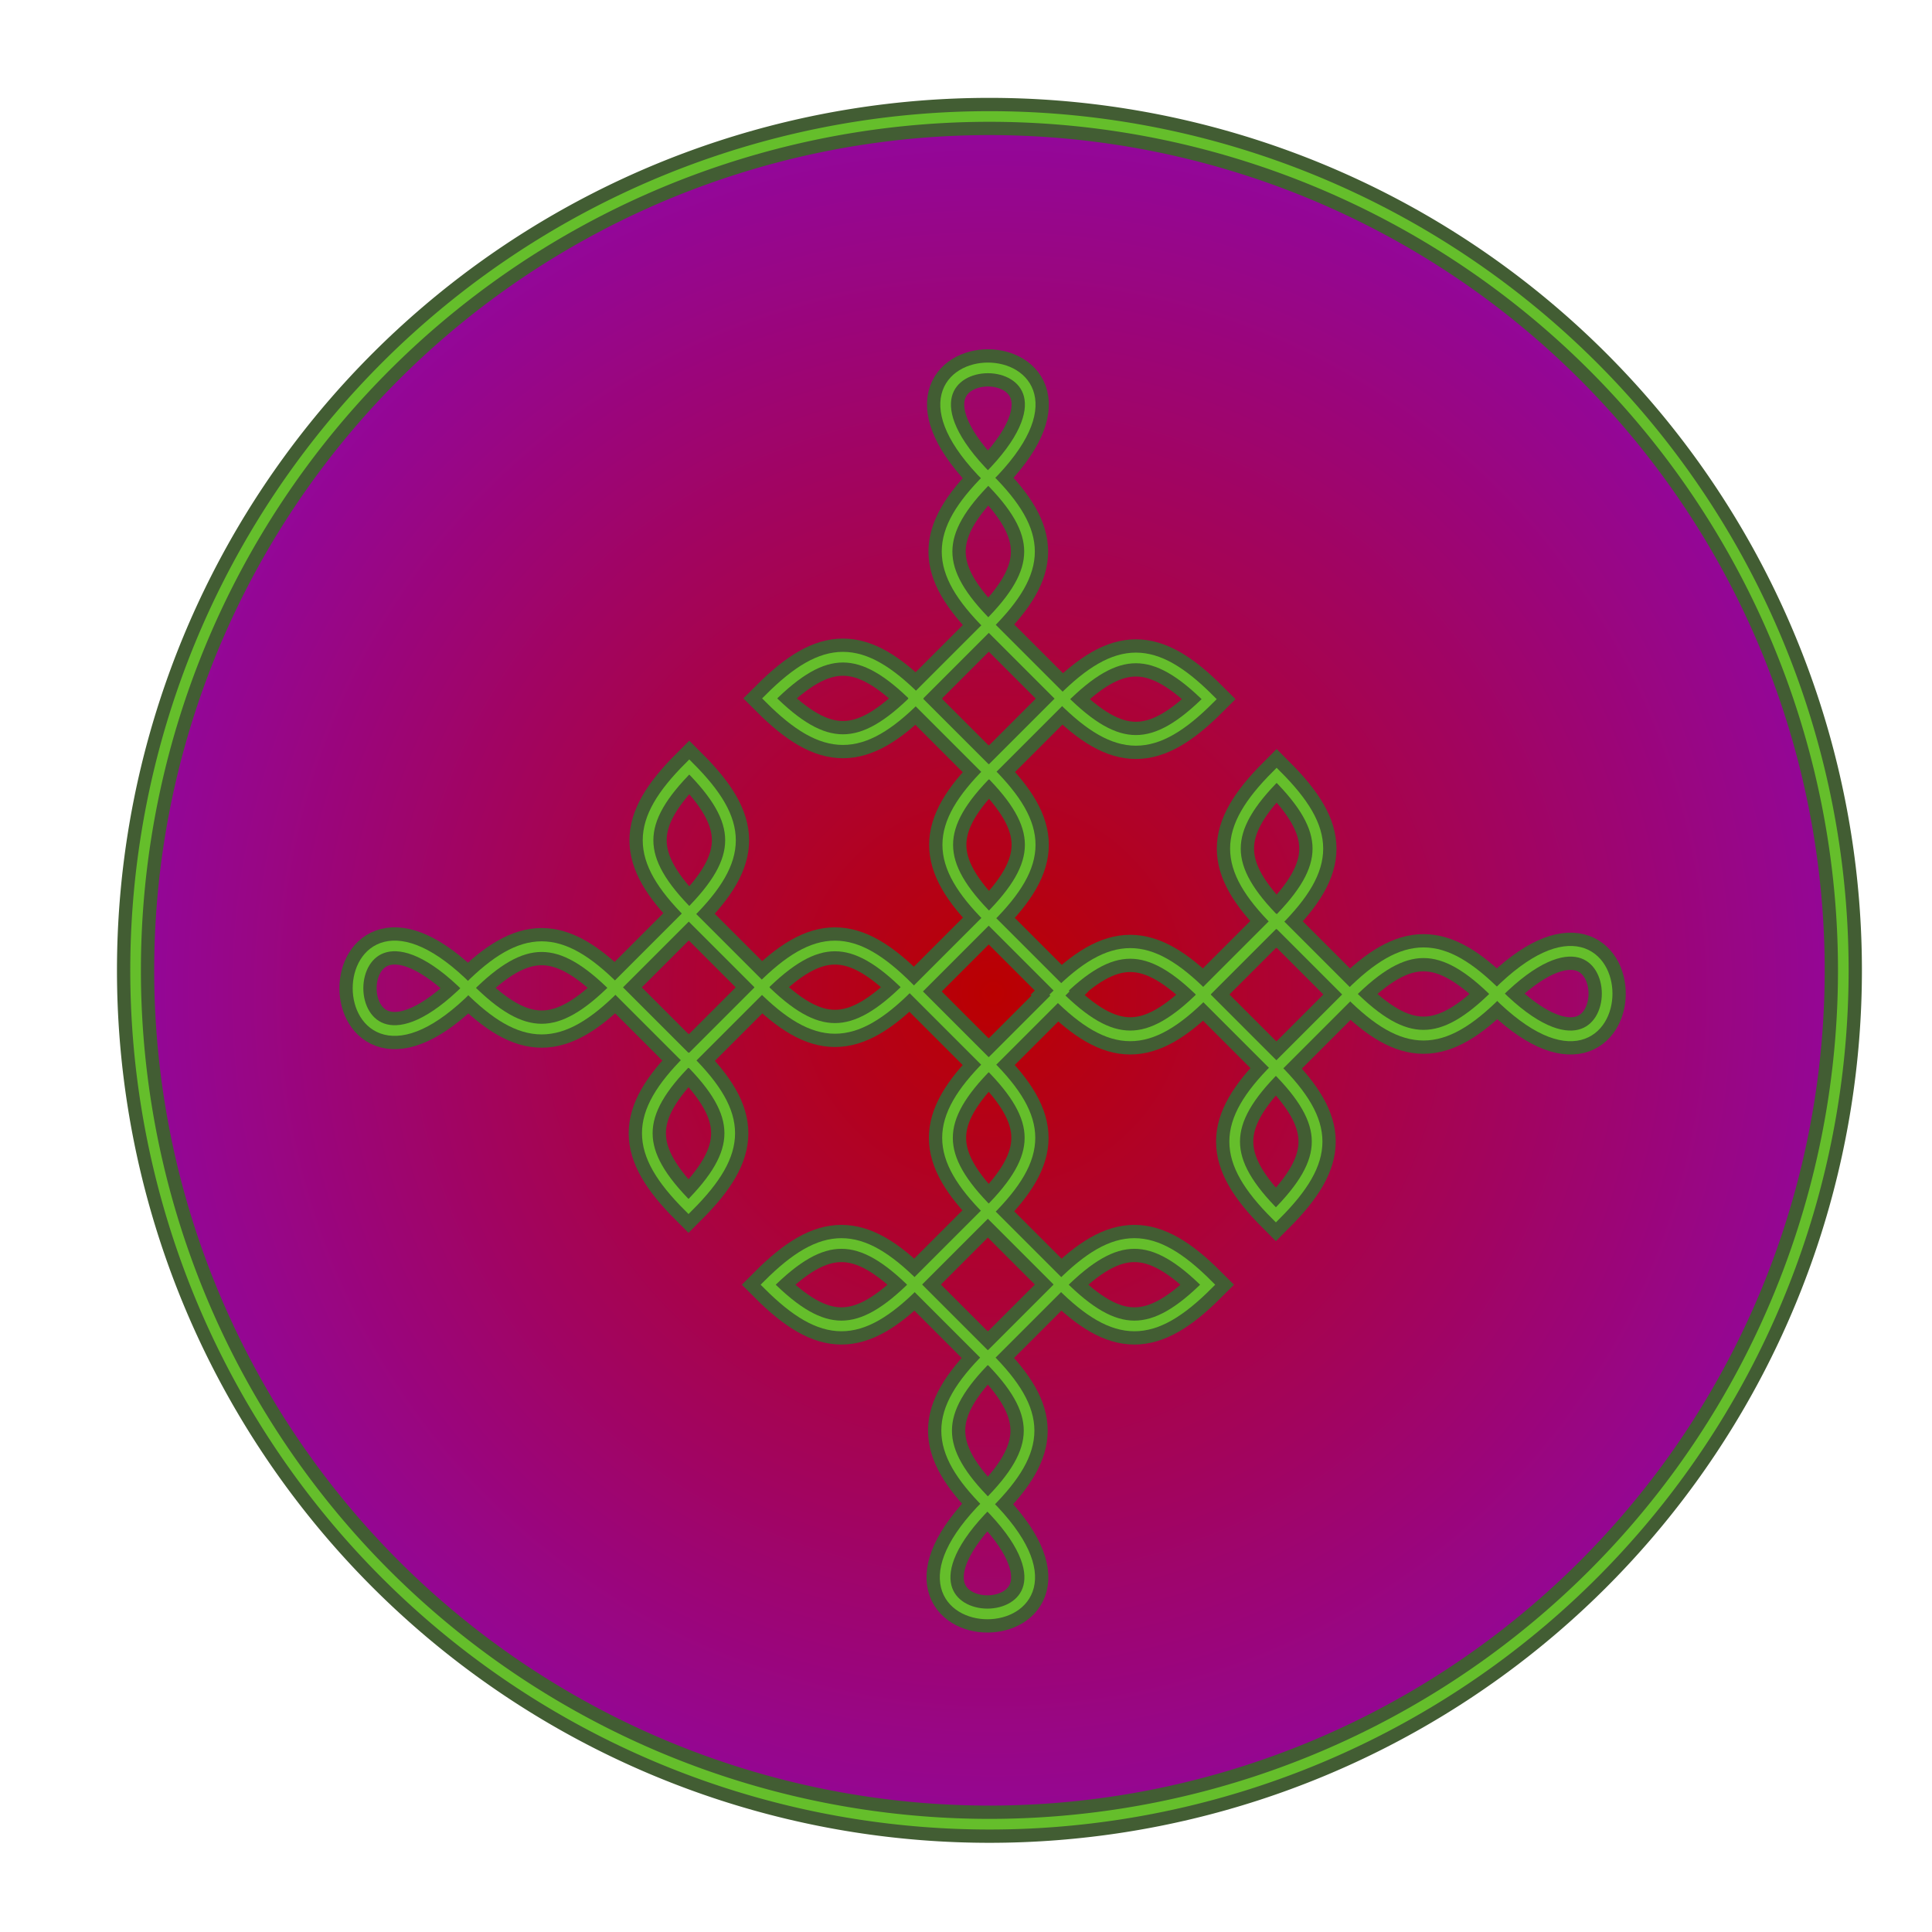 <?xml version="1.0" encoding="UTF-8" standalone="no"?>
<svg
   xmlns:dc="http://purl.org/dc/elements/1.1/"
   xmlns:cc="http://web.resource.org/cc/"
   xmlns:rdf="http://www.w3.org/1999/02/22-rdf-syntax-ns#"
   xmlns:svg="http://www.w3.org/2000/svg"
   xmlns="http://www.w3.org/2000/svg"
   xmlns:xlink="http://www.w3.org/1999/xlink"
   xmlns:sodipodi="http://sodipodi.sourceforge.net/DTD/sodipodi-0.dtd"
   xmlns:inkscape="http://www.inkscape.org/namespaces/inkscape"
   width="590"
   xlink:xlink="xlink"
   height="590"
   id="svg3328"
   sodipodi:version="0.32"
   inkscape:version="0.45"
   sodipodi:docname="mom_kolam01.svg"
   sodipodi:docbase="/media/oldubu/home/tamarind/0_Code_0/play-svg/scripts/images"
   inkscape:output_extension="org.inkscape.output.svg.inkscape"
   inkscape:export-filename="/media/oldubu/home/tamarind/0_Code_0/play-svg/scripts/images/mom_kolam01.png"
   inkscape:export-xdpi="90"
   inkscape:export-ydpi="90"
   sodipodi:modified="true">
  <sodipodi:namedview
     inkscape:window-height="693"
     inkscape:window-width="1024"
     inkscape:pageshadow="2"
     inkscape:pageopacity="0.0"
     guidetolerance="10.0"
     gridtolerance="10.0"
     objecttolerance="10.0"
     borderopacity="1.0"
     bordercolor="#666666"
     pagecolor="#ffffff"
     id="base"
     inkscape:zoom="0.84883451"
     inkscape:cx="300.66106"
     inkscape:cy="337.91331"
     inkscape:window-x="0"
     inkscape:window-y="25"
     inkscape:current-layer="g3221" />
  <defs
     id="defs3330">
    <linearGradient
       id="linearGradient3213">
      <stop
         style="stop-color:#65be2b;stop-opacity:1;"
         offset="0"
         id="stop3215" />
      <stop
         style="stop-color:#4b8526;stop-opacity:1;"
         offset="1"
         id="stop3217" />
    </linearGradient>
    <filter
       inkscape:collect="always"
       id="filter8921">
      <feGaussianBlur
         inkscape:collect="always"
         stdDeviation="2.366"
         id="feGaussianBlur8923" />
    </filter>
    <clipPath
       clipPathUnits="userSpaceOnUse"
       id="clipPath2237">
      <path
         sodipodi:type="arc"
         style="opacity:1;color:#000000;fill:none;fill-opacity:1;fill-rule:nonzero;stroke:#65be2b;stroke-width:4;stroke-linecap:butt;stroke-linejoin:miter;marker:none;marker-start:none;marker-mid:none;marker-end:none;stroke-miterlimit:4;stroke-dasharray:none;stroke-dashoffset:0;stroke-opacity:1;visibility:visible;display:inline;overflow:visible;enable-background:accumulate"
         id="path2239"
         sodipodi:cx="375.29092"
         sodipodi:cy="553.26392"
         sodipodi:rx="321.12521"
         sodipodi:ry="321.12521"
         d="M 696.416 553.264 A 321.125 321.125 0 1 1  54.166,553.264 A 321.125 321.125 0 1 1  696.416 553.264 z" />
    </clipPath>
    <linearGradient
       id="linearGradient4306">
      <stop
         style="stop-color:#ba0000;stop-opacity:1;"
         offset="0"
         id="stop4308" />
      <stop
         style="stop-color:#8b08b9;stop-opacity:1;"
         offset="1"
         id="stop4310" />
    </linearGradient>
    <radialGradient
       inkscape:collect="always"
       xlink:href="#linearGradient4306"
       id="radialGradient5456"
       cx="379.075"
       cy="563.08"
       fx="379.075"
       fy="563.08"
       r="323.125"
       gradientUnits="userSpaceOnUse"
       gradientTransform="matrix(1.207,0,0,1.207,-78.323,-116.341)" />
  </defs>
  <g
     id="g3221"
     transform="matrix(0.812,0,0,0.812,-2.038,-124.65)">
    <rect
       transform="translate(-3.244,-36.299)"
       clip-path="url(#clipPath2237)"
       y="188.891"
       x="18.148"
       height="705.931"
       width="715.536"
       id="rect3327"
       style="color:#000000;fill:url(#radialGradient5456);fill-opacity:1.0;fill-rule:nonzero;stroke:none;stroke-width:12;stroke-linecap:butt;stroke-linejoin:miter;marker:none;marker-start:none;marker-mid:none;marker-end:none;stroke-miterlimit:4;stroke-dasharray:none;stroke-dashoffset:0;stroke-opacity:1;visibility:visible;display:inline;overflow:visible;enable-background:accumulate" />
    <g
       transform="translate(6.333,39.533)"
       id="g10865">
      <g
         id="g5862"
         style="fill:none;stroke:#425d33;stroke-width:14;stroke-miterlimit:4;stroke-dasharray:none;stroke-opacity:1">
        <path
           id="path5139"
           d="M 340.458,486.844 L 368.019,459.282 L 395.581,486.844 L 368.019,514.405 L 340.458,486.844 z "
           style="fill:none;stroke:#425d33;stroke-width:14;stroke-miterlimit:4;stroke-dasharray:none;stroke-opacity:1" />
        <path
           id="path5145"
           d="M 367.537,679.616 C 422.66,734.739 312.414,734.739 367.537,679.616 z "
           style="fill:none;stroke:#425d33;stroke-width:14;stroke-miterlimit:4;stroke-dasharray:none;stroke-opacity:1" />
        <path
           id="path5157"
           d="M 368.025,569.471 C 347.354,548.8 347.354,535.02 368.025,514.348 C 388.696,535.02 388.696,548.8 368.025,569.471 z "
           style="fill:none;stroke:#425d33;stroke-width:14;stroke-miterlimit:4;stroke-dasharray:none;stroke-opacity:1" />
        <path
           id="path19633"
           d="M 368.12,459.264 C 347.449,438.593 347.449,424.812 368.12,404.141 C 388.791,424.812 388.791,438.593 368.12,459.264 z "
           style="fill:none;stroke:#425d33;stroke-width:14;stroke-miterlimit:4;stroke-dasharray:none;stroke-opacity:1" />
        <path
           id="path19639"
           d="M 340.49,376.729 L 368.052,349.167 L 395.613,376.729 L 368.052,404.29 L 340.49,376.729 z "
           style="fill:none;stroke:#425d33;stroke-width:14;stroke-miterlimit:4;stroke-dasharray:none;stroke-opacity:1" />
        <path
           id="path19645"
           d="M 340.136,597.073 L 367.697,569.511 L 395.259,597.073 L 367.697,624.634 L 340.136,597.073 z "
           style="fill:none;stroke:#425d33;stroke-width:14;stroke-miterlimit:4;stroke-dasharray:none;stroke-opacity:1" />
        <path
           id="path19663"
           d="M 367.697,679.581 C 347.026,658.91 347.026,645.129 367.697,624.458 C 388.369,645.129 388.369,658.91 367.697,679.581 z "
           style="fill:none;stroke:#425d33;stroke-width:14;stroke-miterlimit:4;stroke-dasharray:none;stroke-opacity:1" />
        <path
           id="path19687"
           d="M 395.25,597.141 C 415.921,576.47 429.702,576.47 450.373,597.141 C 429.702,617.812 415.921,617.812 395.25,597.141 z "
           style="fill:none;stroke:#425d33;stroke-width:14;stroke-miterlimit:4;stroke-dasharray:none;stroke-opacity:1" />
        <path
           id="path19693"
           d="M 340.191,597.141 C 319.52,617.812 305.739,617.812 285.068,597.141 C 305.739,576.47 319.52,576.47 340.191,597.141 z "
           style="fill:none;stroke:#425d33;stroke-width:14;stroke-miterlimit:4;stroke-dasharray:none;stroke-opacity:1" />
        <path
           id="path19711"
           d="M 340.756,376.636 C 320.085,397.307 306.304,397.307 285.633,376.636 C 306.304,355.965 320.085,355.965 340.756,376.636 z "
           style="fill:none;stroke:#425d33;stroke-width:14;stroke-miterlimit:4;stroke-dasharray:none;stroke-opacity:1" />
        <path
           id="path19717"
           d="M 450.938,376.919 C 430.267,397.59 416.486,397.59 395.815,376.919 C 416.486,356.247 430.267,356.247 450.938,376.919 z "
           style="fill:none;stroke:#425d33;stroke-width:14;stroke-miterlimit:4;stroke-dasharray:none;stroke-opacity:1" />
        <path
           id="path19723"
           d="M 367.862,348.965 C 347.191,328.294 347.191,314.513 367.862,293.842 C 388.533,314.513 388.533,328.294 367.862,348.965 z "
           style="fill:none;stroke:#425d33;stroke-width:14;stroke-miterlimit:4;stroke-dasharray:none;stroke-opacity:1" />
        <path
           id="path19747"
           d="M 367.721,293.68 C 312.598,238.556 422.844,238.556 367.721,293.68 z "
           style="fill:none;stroke:#425d33;stroke-width:14;stroke-miterlimit:4;stroke-dasharray:none;stroke-opacity:1" />
        <path
           id="path2442"
           d="M 393.679,488.052 C 414.35,467.381 428.131,467.381 448.802,488.052 C 428.131,508.723 414.35,508.723 393.679,488.052 z "
           style="fill:none;stroke:#425d33;stroke-width:14;stroke-miterlimit:4;stroke-dasharray:none;stroke-opacity:1" />
        <path
           id="path2444"
           d="M 476.215,460.422 L 503.776,487.984 L 476.215,515.545 L 448.653,487.984 L 476.215,460.422 z "
           style="fill:none;stroke:#425d33;stroke-width:14;stroke-miterlimit:4;stroke-dasharray:none;stroke-opacity:1" />
        <path
           id="path2446"
           d="M 476.308,460.688 C 455.636,440.017 455.636,426.236 476.308,405.565 C 496.979,426.236 496.979,440.017 476.308,460.688 z "
           style="fill:none;stroke:#425d33;stroke-width:14;stroke-miterlimit:4;stroke-dasharray:none;stroke-opacity:1" />
        <path
           id="path2448"
           d="M 476.025,570.87 C 455.354,550.199 455.354,536.418 476.025,515.747 C 496.696,536.418 496.696,550.199 476.025,570.87 z "
           style="fill:none;stroke:#425d33;stroke-width:14;stroke-miterlimit:4;stroke-dasharray:none;stroke-opacity:1" />
        <path
           id="path2450"
           d="M 503.978,487.794 C 524.649,467.123 538.43,467.123 559.101,487.794 C 538.43,508.465 524.649,508.465 503.978,487.794 z "
           style="fill:none;stroke:#425d33;stroke-width:14;stroke-miterlimit:4;stroke-dasharray:none;stroke-opacity:1" />
        <path
           id="path2454"
           d="M 559.264,487.653 C 614.387,432.53 614.387,542.776 559.264,487.653 z "
           style="fill:none;stroke:#425d33;stroke-width:14;stroke-miterlimit:4;stroke-dasharray:none;stroke-opacity:1" />
        <path
           id="path2476"
           d="M 337.749,485.244 C 317.078,505.915 303.297,505.915 282.626,485.244 C 303.297,464.572 317.078,464.572 337.749,485.244 z "
           style="fill:none;stroke:#425d33;stroke-width:14;stroke-miterlimit:4;stroke-dasharray:none;stroke-opacity:1" />
        <path
           id="path2478"
           d="M 255.214,512.874 L 227.652,485.312 L 255.214,457.751 L 282.775,485.312 L 255.214,512.874 z "
           style="fill:none;stroke:#425d33;stroke-width:14;stroke-miterlimit:4;stroke-dasharray:none;stroke-opacity:1" />
        <path
           id="path2480"
           d="M 255.121,512.607 C 275.792,533.279 275.792,547.059 255.121,567.731 C 234.45,547.059 234.45,533.279 255.121,512.607 z "
           style="fill:none;stroke:#425d33;stroke-width:14;stroke-miterlimit:4;stroke-dasharray:none;stroke-opacity:1" />
        <path
           id="path2482"
           d="M 255.404,402.426 C 276.075,423.097 276.075,436.877 255.404,457.549 C 234.732,436.877 234.732,423.097 255.404,402.426 z "
           style="fill:none;stroke:#425d33;stroke-width:14;stroke-miterlimit:4;stroke-dasharray:none;stroke-opacity:1" />
        <path
           id="path2484"
           d="M 227.45,485.502 C 206.779,506.173 192.998,506.173 172.327,485.502 C 192.998,464.831 206.779,464.831 227.45,485.502 z "
           style="fill:none;stroke:#425d33;stroke-width:14;stroke-miterlimit:4;stroke-dasharray:none;stroke-opacity:1" />
        <path
           id="path2488"
           d="M 172.164,485.643 C 117.041,540.766 117.041,430.52 172.164,485.643 z "
           style="fill:none;stroke:#425d33;stroke-width:14;stroke-miterlimit:4;stroke-dasharray:none;stroke-opacity:1" />
      </g>
      <g
         id="g7888"
         style="fill:none;stroke:#65be2b;stroke-width:4;stroke-miterlimit:4;stroke-dasharray:none;stroke-opacity:1;filter:url(#filter8921)">
        <path
           id="path7890"
           d="M 340.458,486.844 L 368.019,459.282 L 395.581,486.844 L 368.019,514.405 L 340.458,486.844 z "
           style="fill:none;stroke:#65be2b;stroke-width:4;stroke-miterlimit:4;stroke-dasharray:none;stroke-opacity:1" />
        <path
           id="path7892"
           d="M 367.537,679.616 C 422.66,734.739 312.414,734.739 367.537,679.616 z "
           style="fill:none;stroke:#65be2b;stroke-width:4;stroke-miterlimit:4;stroke-dasharray:none;stroke-opacity:1" />
        <path
           id="path7894"
           d="M 368.025,569.471 C 347.354,548.8 347.354,535.02 368.025,514.348 C 388.696,535.02 388.696,548.8 368.025,569.471 z "
           style="fill:none;stroke:#65be2b;stroke-width:4;stroke-miterlimit:4;stroke-dasharray:none;stroke-opacity:1" />
        <path
           id="path7896"
           d="M 368.12,459.264 C 347.449,438.593 347.449,424.812 368.12,404.141 C 388.791,424.812 388.791,438.593 368.12,459.264 z "
           style="fill:none;stroke:#65be2b;stroke-width:4;stroke-miterlimit:4;stroke-dasharray:none;stroke-opacity:1" />
        <path
           id="path7898"
           d="M 340.49,376.729 L 368.052,349.167 L 395.613,376.729 L 368.052,404.29 L 340.49,376.729 z "
           style="fill:none;stroke:#65be2b;stroke-width:4;stroke-miterlimit:4;stroke-dasharray:none;stroke-opacity:1" />
        <path
           id="path7900"
           d="M 340.136,597.073 L 367.697,569.511 L 395.259,597.073 L 367.697,624.634 L 340.136,597.073 z "
           style="fill:none;stroke:#65be2b;stroke-width:4;stroke-miterlimit:4;stroke-dasharray:none;stroke-opacity:1" />
        <path
           id="path7902"
           d="M 367.697,679.581 C 347.026,658.91 347.026,645.129 367.697,624.458 C 388.369,645.129 388.369,658.91 367.697,679.581 z "
           style="fill:none;stroke:#65be2b;stroke-width:4;stroke-miterlimit:4;stroke-dasharray:none;stroke-opacity:1" />
        <path
           id="path7904"
           d="M 395.25,597.141 C 415.921,576.47 429.702,576.47 450.373,597.141 C 429.702,617.812 415.921,617.812 395.25,597.141 z "
           style="fill:none;stroke:#65be2b;stroke-width:4;stroke-miterlimit:4;stroke-dasharray:none;stroke-opacity:1" />
        <path
           id="path7906"
           d="M 340.191,597.141 C 319.52,617.812 305.739,617.812 285.068,597.141 C 305.739,576.47 319.52,576.47 340.191,597.141 z "
           style="fill:none;stroke:#65be2b;stroke-width:4;stroke-miterlimit:4;stroke-dasharray:none;stroke-opacity:1" />
        <path
           id="path7908"
           d="M 340.756,376.636 C 320.085,397.307 306.304,397.307 285.633,376.636 C 306.304,355.965 320.085,355.965 340.756,376.636 z "
           style="fill:none;stroke:#65be2b;stroke-width:4;stroke-miterlimit:4;stroke-dasharray:none;stroke-opacity:1" />
        <path
           id="path7910"
           d="M 450.938,376.919 C 430.267,397.59 416.486,397.59 395.815,376.919 C 416.486,356.247 430.267,356.247 450.938,376.919 z "
           style="fill:none;stroke:#65be2b;stroke-width:4;stroke-miterlimit:4;stroke-dasharray:none;stroke-opacity:1" />
        <path
           id="path7912"
           d="M 367.862,348.965 C 347.191,328.294 347.191,314.513 367.862,293.842 C 388.533,314.513 388.533,328.294 367.862,348.965 z "
           style="fill:none;stroke:#65be2b;stroke-width:4;stroke-miterlimit:4;stroke-dasharray:none;stroke-opacity:1" />
        <path
           id="path7914"
           d="M 367.721,293.68 C 312.598,238.556 422.844,238.556 367.721,293.68 z "
           style="fill:none;stroke:#65be2b;stroke-width:4;stroke-miterlimit:4;stroke-dasharray:none;stroke-opacity:1" />
        <path
           id="path7916"
           d="M 393.679,488.052 C 414.35,467.381 428.131,467.381 448.802,488.052 C 428.131,508.723 414.35,508.723 393.679,488.052 z "
           style="fill:none;stroke:#65be2b;stroke-width:4;stroke-miterlimit:4;stroke-dasharray:none;stroke-opacity:1" />
        <path
           id="path7918"
           d="M 476.215,460.422 L 503.776,487.984 L 476.215,515.545 L 448.653,487.984 L 476.215,460.422 z "
           style="fill:none;stroke:#65be2b;stroke-width:4;stroke-miterlimit:4;stroke-dasharray:none;stroke-opacity:1" />
        <path
           id="path7920"
           d="M 476.308,460.688 C 455.636,440.017 455.636,426.236 476.308,405.565 C 496.979,426.236 496.979,440.017 476.308,460.688 z "
           style="fill:none;stroke:#65be2b;stroke-width:4;stroke-miterlimit:4;stroke-dasharray:none;stroke-opacity:1" />
        <path
           id="path7922"
           d="M 476.025,570.87 C 455.354,550.199 455.354,536.418 476.025,515.747 C 496.696,536.418 496.696,550.199 476.025,570.87 z "
           style="fill:none;stroke:#65be2b;stroke-width:4;stroke-miterlimit:4;stroke-dasharray:none;stroke-opacity:1" />
        <path
           id="path7924"
           d="M 503.978,487.794 C 524.649,467.123 538.43,467.123 559.101,487.794 C 538.43,508.465 524.649,508.465 503.978,487.794 z "
           style="fill:none;stroke:#65be2b;stroke-width:4;stroke-miterlimit:4;stroke-dasharray:none;stroke-opacity:1" />
        <path
           id="path7926"
           d="M 559.264,487.653 C 614.387,432.53 614.387,542.776 559.264,487.653 z "
           style="fill:none;stroke:#65be2b;stroke-width:4;stroke-miterlimit:4;stroke-dasharray:none;stroke-opacity:1" />
        <path
           id="path7928"
           d="M 337.749,485.244 C 317.078,505.915 303.297,505.915 282.626,485.244 C 303.297,464.572 317.078,464.572 337.749,485.244 z "
           style="fill:none;stroke:#65be2b;stroke-width:4;stroke-miterlimit:4;stroke-dasharray:none;stroke-opacity:1" />
        <path
           id="path7930"
           d="M 255.214,512.874 L 227.652,485.312 L 255.214,457.751 L 282.775,485.312 L 255.214,512.874 z "
           style="fill:none;stroke:#65be2b;stroke-width:4;stroke-miterlimit:4;stroke-dasharray:none;stroke-opacity:1" />
        <path
           id="path7932"
           d="M 255.121,512.607 C 275.792,533.279 275.792,547.059 255.121,567.731 C 234.45,547.059 234.45,533.279 255.121,512.607 z "
           style="fill:none;stroke:#65be2b;stroke-width:4;stroke-miterlimit:4;stroke-dasharray:none;stroke-opacity:1" />
        <path
           id="path7934"
           d="M 255.404,402.426 C 276.075,423.097 276.075,436.877 255.404,457.549 C 234.732,436.877 234.732,423.097 255.404,402.426 z "
           style="fill:none;stroke:#65be2b;stroke-width:4;stroke-miterlimit:4;stroke-dasharray:none;stroke-opacity:1" />
        <path
           id="path7936"
           d="M 227.45,485.502 C 206.779,506.173 192.998,506.173 172.327,485.502 C 192.998,464.831 206.779,464.831 227.45,485.502 z "
           style="fill:none;stroke:#65be2b;stroke-width:4;stroke-miterlimit:4;stroke-dasharray:none;stroke-opacity:1" />
        <path
           id="path7938"
           d="M 172.164,485.643 C 117.041,540.766 117.041,430.52 172.164,485.643 z "
           style="fill:none;stroke:#65be2b;stroke-width:4;stroke-miterlimit:4;stroke-dasharray:none;stroke-opacity:1" />
      </g>
    </g>
    <path
       transform="translate(-0.664,-34.821)"
       d="M 696.416 553.264 A 321.125 321.125 0 1 1  54.166,553.264 A 321.125 321.125 0 1 1  696.416 553.264 z"
       sodipodi:ry="321.12521"
       sodipodi:rx="321.12521"
       sodipodi:cy="553.26392"
       sodipodi:cx="375.29092"
       id="path2228"
       style="opacity:1;color:#000000;fill:none;fill-opacity:1;fill-rule:nonzero;stroke:#425d33;stroke-width:14;stroke-linecap:butt;stroke-linejoin:miter;marker:none;marker-start:none;marker-mid:none;marker-end:none;stroke-miterlimit:4;stroke-dasharray:none;stroke-dashoffset:0;stroke-opacity:1;visibility:visible;display:inline;overflow:visible;enable-background:accumulate;"
       sodipodi:type="arc" />
    <path
       transform="translate(-0.664,-34.821)"
       d="M 696.416 553.264 A 321.125 321.125 0 1 1  54.166,553.264 A 321.125 321.125 0 1 1  696.416 553.264 z"
       sodipodi:ry="321.12521"
       sodipodi:rx="321.12521"
       sodipodi:cy="553.26392"
       sodipodi:cx="375.29092"
       id="path5371"
       style="opacity:1;color:#000000;fill:none;fill-opacity:1;fill-rule:nonzero;stroke:#65be2b;stroke-width:4;stroke-linecap:butt;stroke-linejoin:miter;marker:none;marker-start:none;marker-mid:none;marker-end:none;stroke-miterlimit:4;stroke-dasharray:none;stroke-dashoffset:0;stroke-opacity:1;visibility:visible;display:inline;overflow:visible;enable-background:accumulate;filter:url(#filter8921)"
       sodipodi:type="arc" />
  </g>
</svg>
